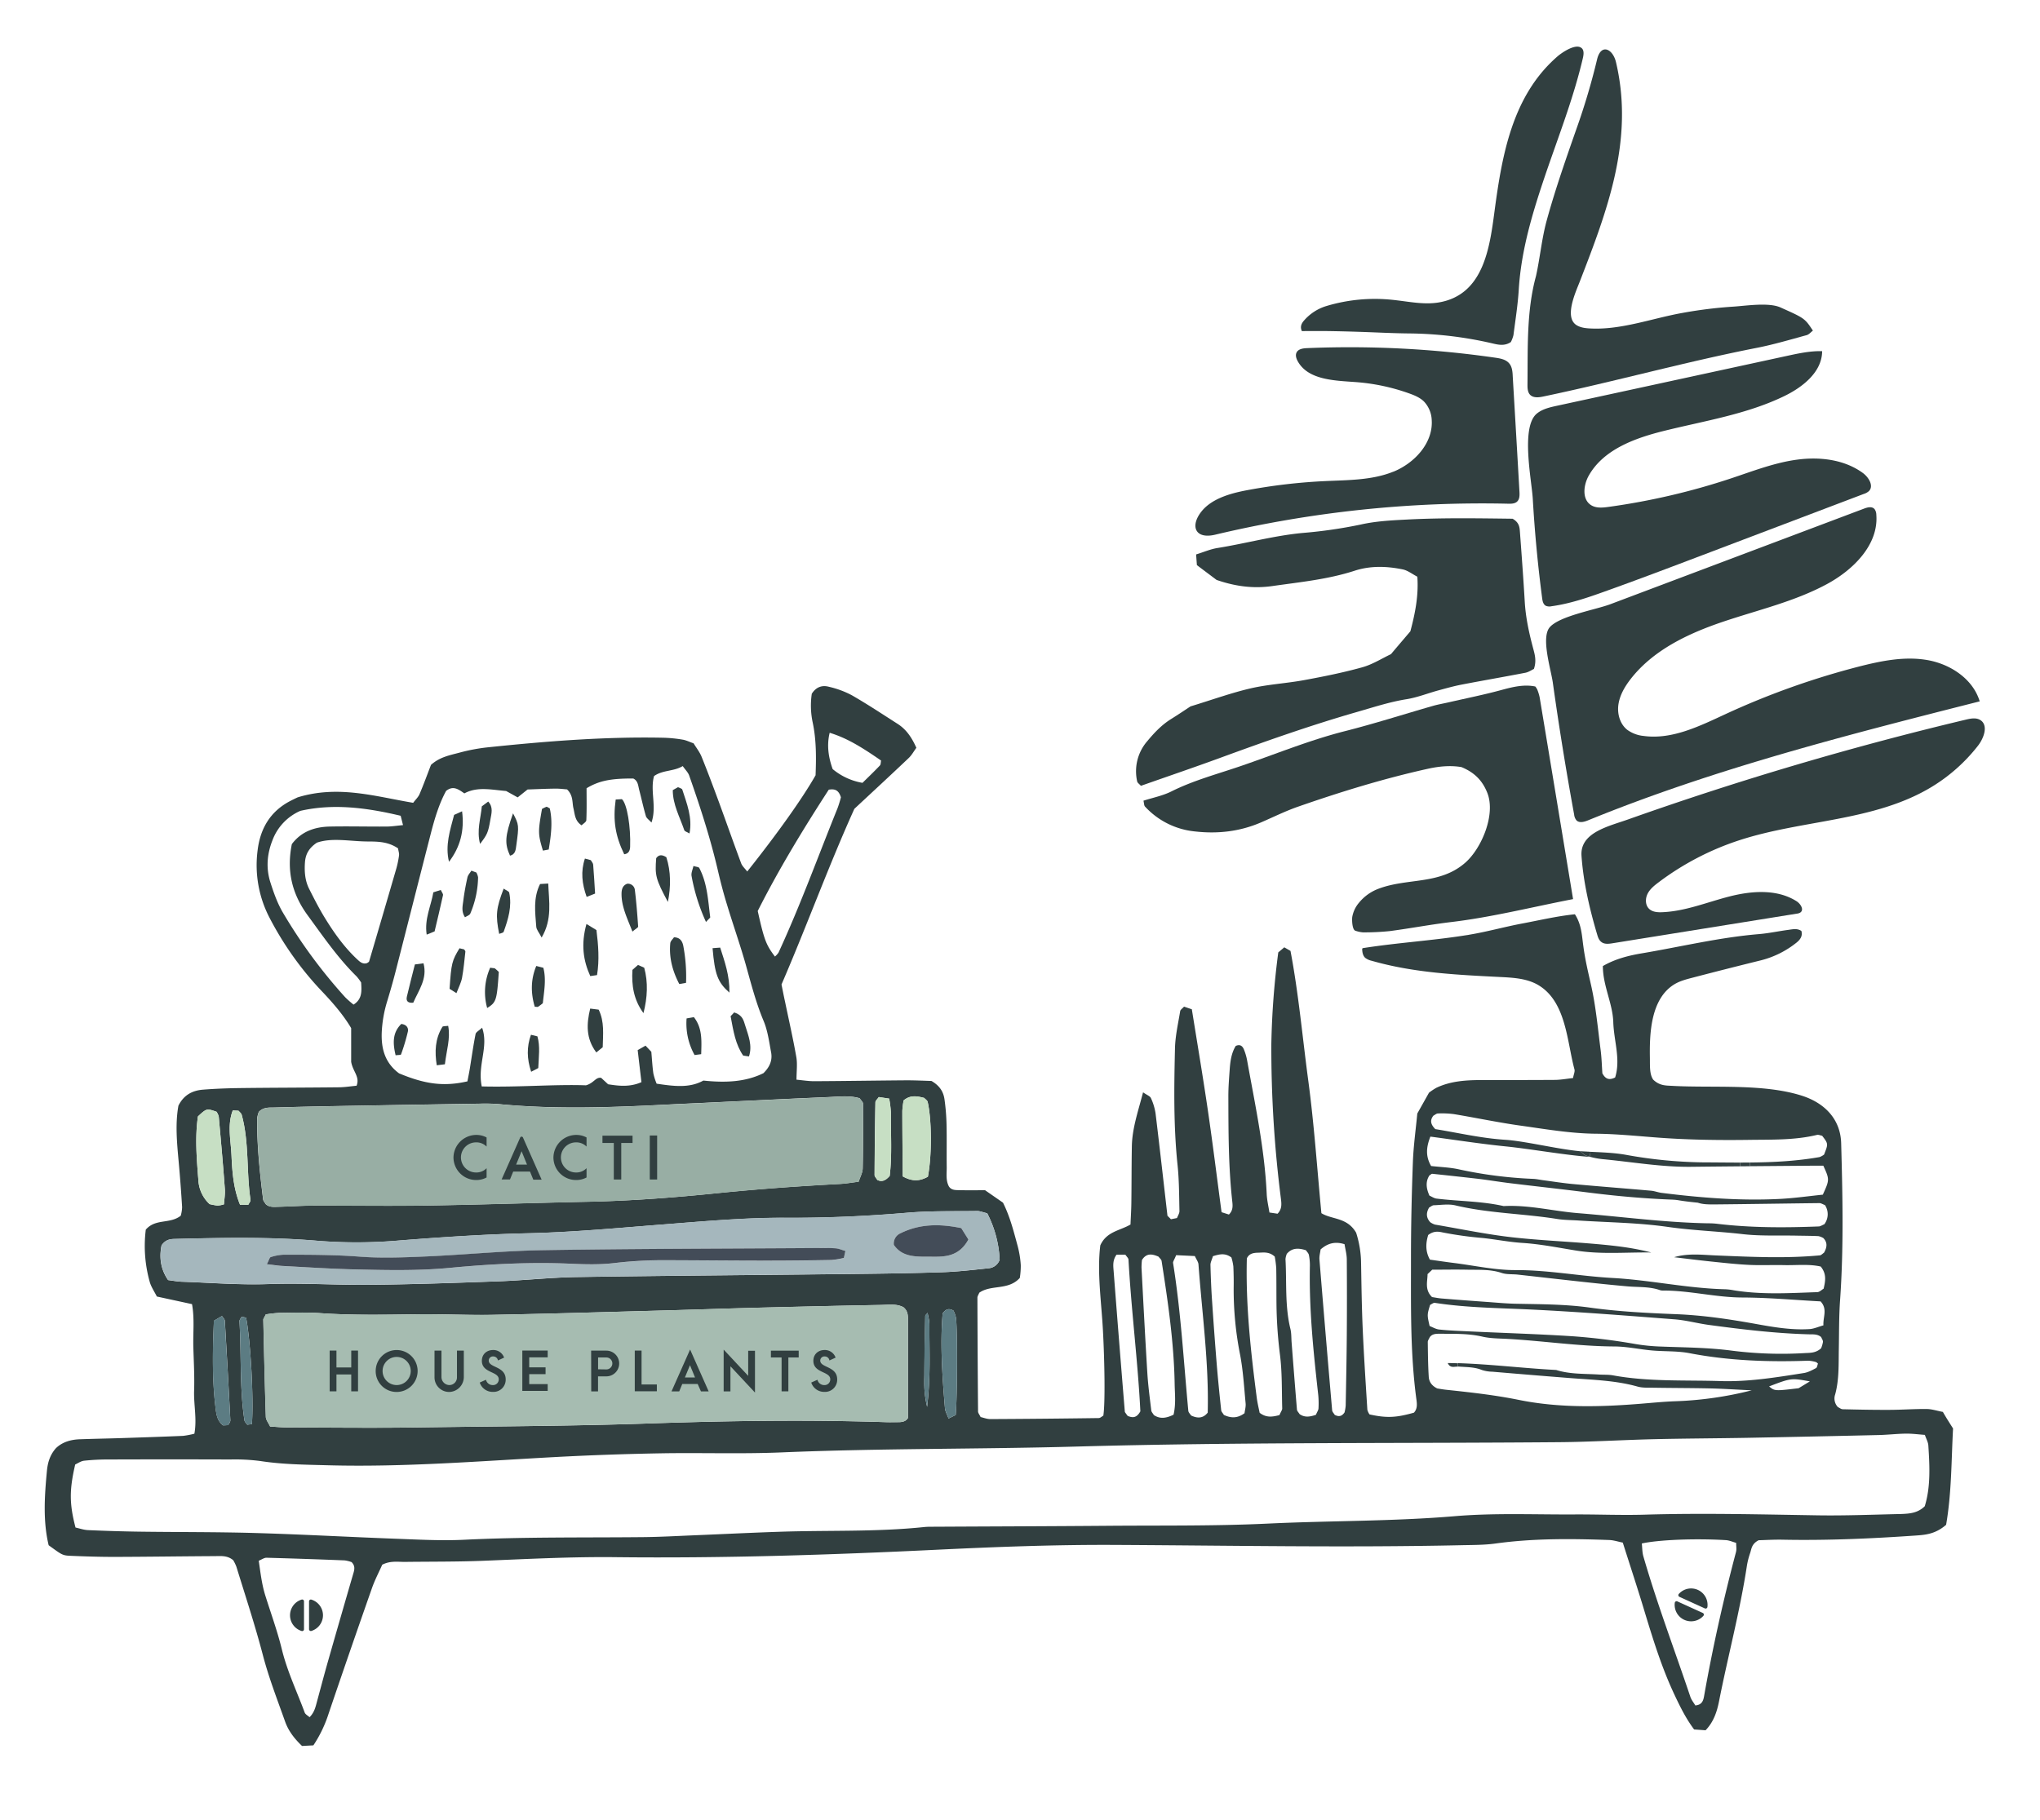 <svg id="Layer_1" data-name="Layer 1" xmlns="http://www.w3.org/2000/svg" viewBox="0 0 1174.34 1047.94"><defs><style>.cls-1{fill:#313f40;}.cls-2{fill:#a5b7bd;}.cls-3{fill:#434c58;}.cls-4{fill:#5c7c83;}.cls-5{fill:#c7dfc4;}.cls-6{fill:#a6bcb1;}.cls-7{fill:#98aea4;}</style></defs><path class="cls-1" d="M1140.85,415.27c3.51,3.32,1,10-2.19,14.1a98.67,98.67,0,0,1-27.3,24.11c-32.85,19.59-73.75,18.48-110.11,30.35a159.09,159.09,0,0,0-46.53,24.27c-2.47,1.86-5,3.9-6.33,6.67s-1.31,6.5,1,8.61c1.93,1.79,4.82,2,7.45,1.88,13.28-.51,25.85-5.77,38.72-9.06s27.43-4.37,38.66,2.75c2.25,1.44,4.38,4.77,2.27,6.41a4.45,4.45,0,0,1-2.12.73L928.23,543.15c-2.07.33-4.36.62-6.11-.54s-2.27-3.05-2.81-4.89c-4.29-14.51-7.87-29.88-8.91-45-.91-13.39,15.69-16.93,26.75-20.86a1893.58,1893.58,0,0,1,194.59-57.5c2.76-.66,5.87-1.25,8.26.27A5.19,5.19,0,0,1,1140.85,415.27Z"/><path class="cls-1" d="M1109.63,380.1c13.23,2.34,26.13,10.89,30,23.75-76.21,19.34-152.7,38.78-225.48,68.52-2.18.89-5,1.68-6.64,0a6.18,6.18,0,0,1-1.34-3.31q-6.93-37.84-12.28-76c-1.11-7.84-7-26.15-1.67-32,5.9-6.51,26.51-10,34.9-13.19l145.92-55c1.9-.72,4.26-1.36,5.78,0a2.91,2.91,0,0,1,.3.31,5.74,5.74,0,0,1,1,3.26c1.34,17.24-13.22,31.66-28.42,39.88-18.66,10.09-39.63,14.87-59.73,21.65s-40.28,16.29-53.29,33.05c-3.32,4.28-6.17,9.12-7,14.47s.77,11.3,5,14.7a19.1,19.1,0,0,0,9.52,3.58c16.43,2.24,32.3-5.74,47.36-12.69a451.27,451.27,0,0,1,76.29-27.2C1082.86,380.55,1096.42,377.76,1109.63,380.1Z"/><path class="cls-1" d="M1124.29,822.54c-1,18.46-.81,37.13-4,55.46-6.15,5.35-11.85,5.79-17.59,6.19-25.41,1.76-50.84,2.89-76.33,2.39-5.14-.11-10.28.22-14,.31-4.1,2.12-4.08,5-4.88,7.35a43.71,43.71,0,0,0-1.9,7.53c-4,26.21-10.88,51.82-16,77.79-1.2,6.1-3.15,12-7.77,16.76l-6.59-.48c-4.8-6.39-8.19-13.35-11.48-20.36-7.07-15.08-12-30.93-16.83-46.84-4-13.41-8.42-26.72-12.75-40.39-2.84-.56-5.29-1.4-7.78-1.49-21.82-.78-43.63-1-65.36,2-6.66.93-13.48.84-20.22,1-66.54,1.44-133.06.14-199.59-.18-33.76-.16-67.56,1.13-101.29,2.75-61.79,3-123.58,5-185.44,4.31-25.49-.3-50.92,1.07-76.37,2.08-15,.59-30.13.45-45.19.64-4.13,0-8.33-.72-12.89,1.62-1.87,4.23-4.31,8.84-6,13.72q-12.65,36-24.9,72.11A73.24,73.24,0,0,1,180.4,1005l-6.53.35c-4.38-4.19-7.83-8.62-9.77-14.11-4.51-12.71-9.4-25.26-12.82-38.39-4.45-17-10-33.81-15.19-50.69a23.58,23.58,0,0,0-1.83-3.76c-3.42-2.89-7.19-2.38-10.76-2.36-19.23.1-38.46.39-57.69.44-8.31,0-16.63-.26-24.94-.61-5-.22-5-.41-12.86-6.1-3.33-13.87-2.38-28.32-1-42.79.45-4.78,1.72-9.18,5.19-13.1,3.73-3.59,8.67-5,14-5.14,7.8-.28,15.59-.41,23.38-.66,12-.39,23.89-.78,35.83-1.29a46.85,46.85,0,0,0,6.49-1.25c1.56-8.45-.43-16.64-.16-24.79.28-8.3-.2-16.62-.44-24.94s.75-16.52-.76-24.87l-20.25-4.39c-1.51-3-3.34-5.63-4.12-8.5a76.39,76.39,0,0,1-2.25-30c5.62-6.54,13.83-3.1,20.11-8a19.53,19.53,0,0,0,.8-5c-.54-8.81-1.2-17.62-2-26.41-1-10.87-2-21.72-.11-32,3.14-6.27,8.18-8.73,14.16-9.2,7.25-.57,14.53-.83,21.8-.92,18.71-.23,37.42-.23,56.14-.44,3.57,0,7.13-.6,10.44-.9,2.06-5.19-2.19-8.17-3.11-13.8V592c-4.48-7.59-10.59-14.63-17-21.37a185.21,185.21,0,0,1-29.76-41.73,65.49,65.49,0,0,1-7.1-39.22c1.52-12.67,7.36-22.58,19-28.57,1.84-.94,3.72-1.83,4.12-2,23.42-7.15,44.68-.49,66.44,3.16,1.41-1.9,3-3.33,3.71-5.11,2.42-5.72,4.55-11.56,6.54-16.73,5-4.52,10.79-5.54,16.24-7a104.42,104.42,0,0,1,16.83-3.15c33.61-3.49,67.27-6.21,101.11-5.47A77.36,77.36,0,0,1,393,425.9c2,.33,3.9,1.29,6.28,2.13,1.49,2.46,3.46,4.93,4.6,7.73,3.5,8.65,6.76,17.41,10,26.17,4.29,11.7,8.4,23.46,12.76,35.13.64,1.72,2.24,3.09,3.51,4.76,17.42-21.89,31.93-42.32,39.34-55.41.37-9.93.5-20.27-1.69-30.55a46.68,46.68,0,0,1-.49-16.39c2.66-4.19,6.26-5,9.91-4a53.59,53.59,0,0,1,13.08,4.83c9,5.16,17.66,10.91,26.4,16.5,5,3.19,8.16,7.84,10.81,13.79-1.42,1.93-2.63,4.21-4.41,5.9-10.17,9.66-20.48,19.18-31.28,29.25-14.92,33-27.47,67.68-41.94,101.14.74,3.69,1.33,6.72,2,9.75,2.21,10.67,4.65,21.3,6.52,32,.71,4,.11,8.22.11,13.07,3.4.3,6.92.9,10.43.87,17.67-.09,35.35-.38,53-.51,5.16,0,10.33.26,14.27.37,5.15,3,7,6.68,7.54,10.91a123.48,123.48,0,0,1,1.13,14c.19,8.32,0,16.63.11,24.95,0,3.58-.56,7.26,1.14,10.66,1.21,2.18,3.38,2.31,5.4,2.35,5.18.13,10.38.05,15.54.05l10.31,7.16c4.12,8.22,6.22,16.81,8.53,25.29a57.13,57.13,0,0,1,1.71,10.73,44.72,44.72,0,0,1-.56,7.31c-6.6,7.34-16.51,3.7-23.33,8.53-.37,1-1.07,1.93-1.07,2.89q.09,32.73.36,65.46c0,.92.82,1.84,1.49,3.24,1.67.37,3.66,1.18,5.65,1.17q31.15-.15,62.33-.59c.89,0,1.77-.91,2.65-1.39,1.11-6.9.78-30.64-.24-49.39-.91-16.55-3.41-33.07-1.5-48.67,3.6-8,11.25-8.4,17.38-12,.16-4.15.44-8.22.49-12.31.14-10.91.09-21.83.29-32.73.2-10.48,3.65-20.2,6.45-31.07,2.33,1.62,4,2.18,4.51,3.27a33,33,0,0,1,2.68,8.81c2.38,19.58,4.57,39.19,6.86,59,.69.67,1.41,1.39,2,2l3.48-.7c.47-1.26,1.45-2.68,1.42-4.08-.21-8.83-.17-17.71-1.1-26.48-2.33-22.3-2-44.65-1.48-67,.16-7.21,1.82-14.39,3-21.56.12-.83,1.25-1.51,2.22-2.6l4.49,1.52c3.09,19.34,6.37,38.72,9.22,58.17s5.27,39,7.89,58.67l4.23,1.35c2.38-2.3,2.23-4.89,1.94-7.49-2.25-20.18-2.2-40.45-2.26-60.72,0-5.19.43-10.38.79-15.56.33-4.67,1-9.28,3.44-13.29,2.6-1.22,4,.12,4.8,2.18a31.94,31.94,0,0,1,1.75,6c4.6,25.56,10.1,51,11.3,77.06.16,3.53,1,7,1.57,10.65,2,.29,3.45.51,4.66.7,2.79-2.83,2.26-6,1.89-9.08a685.85,685.85,0,0,1-5.46-88.55,463.66,463.66,0,0,1,4-52.85l3.46-2.92,3.57,2.06c4.64,24.37,6.88,49.69,10.25,74.81s5.07,50.52,7.54,76.22c6.07,3.76,14.82,2.28,20,11.25a59.42,59.42,0,0,1,2.85,17.86c.22,12.48.38,24.95.93,37.42.68,15.56,1.71,31.11,2.68,46.67a8.27,8.27,0,0,0,1.25,2.67c9.77,2.14,15.16,1.93,25.55-1,2-2.12,1.81-4.79,1.48-7.3-3.73-27.39-3.13-55-3.17-82.48,0-18.19.42-36.39,1.1-54.56.35-9.33,1.66-18.61,2.54-27.92,2.35-4.17,4.62-8.22,6.74-12a36.43,36.43,0,0,1,4.24-2.82c8.2-3.89,17-4.42,25.87-4.45,14,0,28.07,0,42.1-.09,3.55,0,7.09-.68,10.69-1.06.37-2.09,1.18-3.72.83-5-4.3-15.88-4.71-38.59-20.43-48.3-6.47-4-14.44-4.49-22-4.87-25.13-1.26-50-2.39-74.34-9.37a9.5,9.5,0,0,1-3.58-1.6c-1.4-1.16-1.81-3.24-1.84-5a.73.73,0,0,1,.17-.56.79.79,0,0,1,.37-.14c19.58-3.08,39.41-4.26,59-7.36.69-.11,1.41-.17,2.08-.34,10.23-1.69,20.25-4.52,30.44-6.44s20.14-4.28,30.38-5.33c3.88,5.94,4,12.35,4.87,18.39,1,7.74,2.83,15.23,4.53,22.82,2.71,12.12,3.82,24.61,5.42,37,.6,4.62.7,9.31,1,13.39,1.76,3.23,3.83,4.13,7.34,2.38,3.29-10.42-.73-21.12-1.06-31.82-.34-10.88-6-20.95-6-32.34,7.07-4.1,14.64-6,22.2-7.29,22.49-3.78,44.73-9.19,67.54-11.1,5.69-.47,11.3-1.69,17-2.45,2.53-.34,5.15-1,7.53.62.84,2.94-.68,5-2.73,6.67a53.82,53.82,0,0,1-20.75,10.3q-19.72,4.86-39.38,10c-3.53.92-7.12,1.86-10.25,3.76-13.6,8.3-14.33,28.22-14.09,42.23.08,4.61-.3,9.35,1.87,12.62,3.69,3.62,7.43,3.42,11,3.62,23.31,1.31,52.13-1.44,74.44,5.61,13.22,4.17,22.41,13.49,22.8,27.43.83,30.13,1.5,60.26-.63,90.38-.66,9.32-.55,18.7-.72,28-.17,8.82.25,17.67-2.13,26.34a7.13,7.13,0,0,0,1.59,7.2c.94.44,1.85,1.23,2.78,1.25,8.82.21,17.64.4,26.47.36,7.26,0,14.53-.56,21.79-.49,3,0,6.06,1.05,9.4,1.67C1120.23,816.16,1122.16,819.18,1124.29,822.54ZM1108,867.31c3.45-11.2,2.83-23.12,2.06-35-.12-1.9-1.2-3.75-2-6.08-3.94-.29-7.5-.78-11-.72-5.19.07-10.37.69-15.56.81q-37.4.87-74.81,1.58c-18.19.34-36.38.38-54.56.81s-36.34,1.57-54.5,1.72c-92.49.77-185-.07-277.47,2.51-56.61,1.58-113.26,1-169.87,3.36-23.36,1-46.77.13-70.15.55q-29.6.52-59.19,2.07c-44.1,2.35-88.14,6-132.36,4.8-13-.36-26-.44-38.86-2.46a113.34,113.34,0,0,0-17.1-.87q-35.09-.12-70.16,0a130.54,130.54,0,0,0-14,.7c-1.91.21-3.7,1.52-5.18,2.18-3.41,14.72-3.37,22.63.18,36.3,2.19.47,4.64,1.37,7.13,1.49,9.86.43,19.73.75,29.6.89,22.34.31,44.7.14,67,.79,27,.78,54,2.3,81,3.3,13,.48,26,1.2,39,.57,34.28-1.68,68.58-1.17,102.87-1.51,9.87-.09,19.73-.66,29.59-1.06,16.09-.66,32.18-1.46,48.26-2,28-1,56.13.18,84.1-2.75,2.06-.22,4.15-.16,6.23-.18,33.26-.18,66.52-.27,99.77-.54,30.66-.25,61.36.19,92-1.27,35.8-1.71,71.66-1.24,107.44-4.26,22.72-1.92,45.7-.89,68.56-1,13.51-.09,27,.52,40.53.13,33.26-1,66.51-.15,99.76.38,16.1.25,32.2-.42,48.31-.77C1099.21,871.57,1103.92,871.31,1108,867.31Zm-57.79-162.39a9.62,9.62,0,0,0,.36-11c-1.3-.49-2.25-1.15-3.19-1.15-20.25.23-40.51.57-60.76.76-3.09,0-6.39,0-9.23-1-12.51-1.25-10.22-1.59-15.39-1.79-16.1-.63-32.13-2.08-48.11-4.12-14.91-1.9-29.86-3.52-44.77-5.34-6.17-.76-12.3-1.79-18.47-2.53-8.72-1-17.45-1.95-26.18-2.87-.39,0-.83.47-1.59.92-2.36,3.59-1.9,7.49,0,11.66,1.29.56,2.65,1.54,4.1,1.71,12.86,1.57,25.91,1.44,38.62,4.31,14.63-.8,28.85,3,43.31,4.11,24.81,2,49.5,5.37,74.44,5.81a42.52,42.52,0,0,1,4.66.22c19.67,2.4,39.4,2.35,59.14,1.57C1048.12,706.08,1049,705.41,1050.24,704.92Zm-.21,16.4c1.63-2.87,2.25-5.72-.37-8.42a9.43,9.43,0,0,0-2.84-1.12c-4.14-.2-8.3-.2-12.44-.28-10.37-.22-20.83.32-31.1-.86-14.42-1.66-28.91-2.12-43.34-4.19-16.88-2.42-34.1-2.55-51.18-3.66-4.14-.28-8.33-.24-12.42-.9-19.42-3.11-39.23-3.22-58.49-7.81-3.92-.93-8.26-.22-12.39-.08-.93,0-1.82.85-2.74,1.31-1.76,3-1.79,5.78.62,8.44a9.9,9.9,0,0,0,2.75,1.39c15.31,2.61,30.57,5.83,46,7.48,14.38,1.54,28.87,2.21,43.31,3.41,11.84,1,23.58,2.12,35.19,5.17-14.48-.21-29,1.21-43.39-1.13-10.23-1.66-20.45-3.72-30.75-4.38-7.8-.49-15.36-2.05-23-2.84a210.34,210.34,0,0,1-23.06-3.22c-2.41-.53-5.1-.89-8.21,1.5-1.31,4.3-1.84,9.15,1,14.19,4.74.67,9.32,1.36,13.91,1.93,11.82,1.49,23.65,4.14,35.47,4.09,18.78-.06,37.15,3.52,55.79,4.54,21.72,1.19,43.13,6,65,6.5a33.08,33.08,0,0,1,4.63.57c16,2.65,32.07,1.64,48.13,1.08,1.33,0,2.6-1.35,3.71-2,1-4.4,1.82-8.43-1.68-12.74-6.66-1.54-13.93-.66-21.1-.82-6.74-.15-13.51.19-20.24-.14-7.24-.35-14.47-1.17-21.69-1.92s-14.25-1.65-21.37-2.49c8.27-2.47,16.51-1.3,24.69-1,19.71.81,39.4,1.78,59.09-.06C1048.34,722.85,1049.16,721.89,1050,721.32Zm.06-56.55c2.37-6.1,2.48-6.12-1.13-10.78-1-.18-2.1-.72-3-.49-12.75,3.07-25.81,2.67-38.73,2.85-18.14.25-36.35,0-54.43-1.43-11.38-.88-22.72-2-34.14-2.11-14.57-.14-28.89-2.64-43.25-4.65-12.83-1.79-25.54-4.49-38.33-6.62a53,53,0,0,0-9.27-.39c-.9,0-1.78.84-2.67,1.29-1.78,2.37-1.91,4.67,1.14,7.72,12.76,2.05,26.4,5.27,40.2,6.14,11.38.73,30,5.38,43.14,6.59,1.22.9,2.3,2.2,3.66,2.62.78.23,1.58.47,2.38.68-14.5-1-34.53-4.63-49-6.09s-28.6-3.69-43.22-5.62c-2.33,5.91-2.92,11.18.42,16.93,5.32.6,10.51.77,15.51,1.81a246.9,246.9,0,0,0,43.07,5.58c2.06.07,4.1.55,6.16.82,5.64.74,11.27,1.65,16.94,2.17,15,1.37,30,2.52,45,3.84,2.06.19,4,1,6.09,1.25,22.71,2.84,45.48,4.66,68.38,3.45,8.24-.44,16.45-1.62,24.34-2.43,3.91-8.56,3.91-8.74.29-16.68-1.81,0-3.84,0-5.88,0l-36.3.3,0-2.13c13.4-.13,26.75-.79,40-3.13A9.3,9.3,0,0,0,1050.09,664.77Zm-.39,98.37c-.31-4.83,2.52-9.34-1.65-13.78-14.83-.8-29.78-2.17-44.72-2.24-15.59,0-30.76-4.11-46.31-4a4.92,4.92,0,0,1-1.52-.28c-6-2.07-12.29-1.59-18.48-2.13-8.76-.76-17.51-1.69-26.26-2.64-12.35-1.34-24.7-2.77-37-4.13-3.09-.34-6.38,0-9.25-.95-6.59-2.22-13.31-1.74-20-1.88s-13.44,0-20,0l-2.7,2.54c0,4.23-1.78,9,2.59,13.23,1.63.24,3.63.66,5.66.82q13.14,1.07,26.32,2c5.16.38,10.34.86,15.51,1,14.49.32,28.9.22,43.38,2.24,16.39,2.29,33,3.13,49.58,3.78,15.61.62,30.92,2.91,46.24,5.68,10.17,1.84,20.44,3.59,30.86,2.89C1044.32,765.07,1046.69,764,1049.7,763.14Zm-.29,9.49c.08-.86-.66-1.79-1-2.71-2.15-1.88-4.84-1.54-7.37-1.61-19.19-.55-38.21-2.83-57.2-5.39-6.67-.9-13.25-2.73-19.93-3.24-27.38-2.11-54.76-4.28-82.19-5.62-18.61-.92-37.25-1-55.72-3.86-.82-.12-1.8.74-2.71,1.15-1.76,5.76-1.76,5.76-.29,12.19,1.64.62,3.48,1.76,5.42,2,5.16.55,10.35.78,15.53,1,20.69,1,41.41,1.58,62.08,2.94a355.27,355.27,0,0,1,35.43,4.43,107.35,107.35,0,0,0,13.82,1.42c14,.56,28,.56,41.9,2.42a226.5,226.5,0,0,0,41.91,1.37c3.06-.16,6.28,0,9.28-2.78A17.7,17.7,0,0,0,1049.41,772.63Zm-4,15.16c.66-.35.78-1.71,1.15-2.61-.41-.31-.79-.8-1.25-.91a17.65,17.65,0,0,0-4.5-.75c-22.87.81-45.59,0-68.17-4.33-7.07-1.36-14.47-.93-21.69-1.58s-14.4-2.27-21.61-2.3c-20.79-.09-41.34-3.28-62-4.38-4.65-.24-9.42-.23-13.93-1.27-8.22-1.9-16.49-1.59-24.77-1.67-2,0-4.19.07-5.57,2-.4.95-1.14,1.87-1.13,2.78.08,6.69.15,13.39.56,20,.16,2.59,1.43,5,4.89,6.72,1.08.16,3.11.54,5.15.76,13.93,1.48,27.83,3,41.6,5.79,23.6,4.81,47.44,4.15,71.29,2.18,6.2-.51,12.4-1.11,18.61-1.35a206.85,206.85,0,0,0,44.36-6.3c-9.3-.44-16.52-.93-23.75-1.1-10.9-.24-21.8-.22-32.7-.4-3.11-.05-6.35.16-9.28-.67-12.61-3.54-25.58-3.85-38.49-4.86q-22.49-1.77-45-3.69a21,21,0,0,1-6.12-1c-4.47-1.83-9.14-1.58-13.77-2l.06-1.93c19.06.61,37.74,2.95,56.5,3.93,8.05,2.54,16.42,2.1,24.68,2.63,2.59.17,5.24,0,7.77.42,20.55,3.81,41.38,2.69,62.09,3.34,16.08.52,32-2.11,47.91-4.61C1040.71,790.28,1043.09,789,1045.37,787.79Zm-10,11.57,6.48-3.94c-10.78-1.95-10.78-1.95-23.47,2.89C1021.64,801,1021.64,801,1035.4,799.36Zm-36,94.09c.38-1.44.05-3.05.05-5.05-2.06-.57-4-1.46-5.91-1.57-17.79-1.06-38.5-.22-48.39,1.92.27,2.41.2,5,.87,7.35,7.89,27.34,18,53.95,27.05,80.9.63,1.87,2,3.5,2.86,5,3.86-.28,4.61-2.8,5.05-5.3C985.9,948.7,992.1,921,999.4,893.45ZM775.29,768.87q.16-21.79,0-43.59c0-3-.86-6-1.29-8.85-5.45-1.71-9.68-.58-13.78,3-.22,1.77-.83,3.83-.67,5.83q3.54,43.41,7.31,86.82c.07.91,1,1.76,1.49,2.63,2,1,3.85,1.18,5.63-1.39a23.07,23.07,0,0,0,.68-4C774.91,795.84,775.19,782.36,775.29,768.87ZM759,810.93a50,50,0,0,0-.15-7.74c-2.76-24.73-5.34-49.47-4.8-74.42a29.73,29.73,0,0,0-.59-6.17c-.18-.91-1-1.69-1.7-2.7-4-1.24-7.87-1.61-11,2.08a10.84,10.84,0,0,0-.76,3c.75,13.43-.41,27,2.84,40.24.61,2.48.48,5.15.68,7.73,1,12.91,2,25.81,3.08,38.71.08.9,1,1.72,1.51,2.59,2.81,2,5.78,1.68,9.41.41C758.31,812.79,759,811.87,759,810.93Zm-22.48,3.89c.86-2,1.63-2.93,1.6-3.85-.3-10.34,0-20.76-1.31-31a252.23,252.23,0,0,1-2-29.42c-.06-6.73,0-13.47-.13-20.2a57.28,57.28,0,0,0-.87-6.79c-3.33-3-6.52-2.3-9.54-2.24-2.62.06-5.19.4-6.51,3.28-.72,26.92,2.25,53.67,5.72,80.38.39,3,1.14,6,1.64,8.52C728.93,816.44,732.45,815.9,736.55,814.82Zm-20.1-1.1c.2-1.67.82-3.7.63-5.64-.88-9.28-1.42-18.64-3.13-27.77a192.74,192.74,0,0,1-3.75-38.61c.07-4.15,0-8.3-.18-12.45a28.31,28.31,0,0,0-1.13-5.19c-3.54-2.6-6.53-2-10.63-.73-.64,2.18-1.46,3.62-1.42,5.06.18,7.25.48,14.5,1,21.74Q699,768,700.44,785.78c.72,8.76,1.62,17.51,2.55,26.26.1.9,1,1.71,1.54,2.69C708.39,816.54,712.22,816.88,716.45,813.72Zm-21.19-.35c.73-28.58-3.24-56.89-5.32-85.32-.11-1.44-1.19-2.8-2.09-4.8l-10.76-.51c-1.07,2.67-1.9,3.68-1.77,4.54,4.51,28.2,6.1,56.71,8.77,85.1.09.91,1,1.74,1.57,2.66C689.21,816.75,692.51,816.88,695.26,813.37Zm-19.66,1.21c1.42-6.17.73-11.84.63-17.49-.39-23.89-3.84-47.46-7.52-71-.14-.89-1.15-1.65-1.78-2.5-3.52-1.53-6.9-2.26-9.52,1.93a37.34,37.34,0,0,0-.26,4.47c1.07,20.19,2.11,40.38,3.35,60.56.45,7.23,1.42,14.43,2.27,21.63.11.91,1,1.72,1.47,2.62C667.52,817,670.91,816.89,675.6,814.58Zm-19.12-2c-1.42-28.39-5.18-57.73-6.83-87.21,0-.89-1-1.73-1.81-2.92h-5.06c-2.4,3.33-1.9,6.54-1.67,9.58q3.1,40.36,6.42,80.71c0,.46.46.9.74,1.32s.61.83.93,1.25C651.79,816.38,654.21,816.75,656.48,812.63Zm-81-87.24a64.64,64.64,0,0,0-7.15-26.72c-2.67-.63-4.17-1.3-5.66-1.28-13.51.19-27.07-.18-40.51,1-23.33,2-46.72,3-70.05,2.89s-46.71,2-70,3.82c-25.9,2-51.73,4.48-77.74,5.09-24.92.58-49.85,2.23-74.71,4.19a284.48,284.48,0,0,1-46.7.17c-27.5-2.36-55-1.76-82.58-1.08-2.62.06-5.17.51-7.36,3.68-1.32,6.52-.78,13.41,3.78,20,2.83.36,5.36.87,7.92.95,16.61.57,33.27,1.92,49.85,1.34,19.25-.69,38.43.58,57.63.42,24.93-.22,49.87-1.11,74.8-2,15-.54,30.07-2.24,45.11-2.46,53-.81,106-1.17,159.05-1.78,17.15-.19,34.31-.44,51.45-1,8.81-.31,17.61-1.34,26.39-2.27A7.39,7.39,0,0,0,575.46,725.39Zm-25.29,89.43c.89-10.14,1.06-48.18.16-56a18.38,18.38,0,0,0-1.45-4.1c-2.2-1.17-4-1.43-6.22,1.59-1.51,17.57-.23,36.06,1.31,54.53.16,1.93,1.27,3.77,2.07,6Zm-16.46-4.71c2.14-17.86,1.24-32.88,1.3-47.85,0-1.94-.63-3.88-1-6.29-.78,1-1.36,1.38-1.37,1.8-.23,11.37-.47,22.74-.52,34.1C532,797,531.82,802.17,533.71,810.11Zm.46-132.55c2.3-11.9,2.29-32.45-.13-43-.2-.87-1.29-1.52-2-2.31-4-1-7.93-1.87-11.84,1.44a47.58,47.58,0,0,0-.75,6c0,12.39.14,24.77.24,37.73C525.63,680.69,529.94,679.9,534.17,677.56Zm-11.51,139c0-18.94,0-37.63,0-56.33,0-2.52.13-5.21-2.55-7.43-3.94-2.17-8.71-1.4-13.3-1.32-23.39.41-46.76,1-70.14,1.56-18.18.47-36.36,1.11-54.54,1.61-32.72.89-65.45,1.88-98.17,2.5-14.55.28-29.11-.49-43.65-.3-18.72.24-37.41.65-56.11-.67-7.76-.55-15.58-.23-23.39-.15a73.46,73.46,0,0,0-7.79.88c-1,2.09-1.45,2.54-1.43,3,.43,18.67.84,37.35,1.46,56,.07,1.81,1.56,3.57,2.46,5.54,3.61.21,6.69.54,9.77.54,24.95.07,49.9.38,74.85,0,44.68-.66,89.36-.78,134.06-2.31,45.17-1.54,90.42-2.2,135.64-.74,2.59.08,5.19,0,7.79,0C519.74,818.84,521.64,818.27,522.66,816.51ZM512.15,677.12c1.45-11.75.59-24.16.7-36.52a64.12,64.12,0,0,0-1-8l-6-.9c-.86,1.27-1.91,2.11-1.93,3q-.39,21-.48,41.91c0,.87.95,1.74,1.57,2.81C507.63,680.72,509.78,679.83,512.15,677.12Zm-5.67-236.3c.6-.62.5-1.9.72-2.88-12.94-9-20.72-13.26-29.59-16-1.78,7.31-.68,14.19,1.72,20.91a36.32,36.32,0,0,0,17.17,7.92C500,447.33,503.31,444.16,506.48,440.82Zm-9.86,231.91c.27-12.42.23-24.86.17-37.29,0-.84-1-1.68-1.94-3.06-5.63-1.7-11.85-.94-18-.67-24.87,1.06-49.74,2.29-74.61,3.46-5.18.24-10.36.46-15.54.72-33.16,1.71-66.32,3.07-99.48-.13a98.63,98.63,0,0,0-10.88-.26q-41.22.64-82.44,1.38-17.89.32-35.78.84c-3,.1-6.3-.41-9.12,2.49a15.68,15.68,0,0,0-1,3.94c-.09,15.59,1.53,31.06,3.46,46.51.11.91.95,1.73,1.5,2.67,2.06,1.94,4.74,1.61,7.27,1.54,6.74-.17,13.48-.65,20.21-.67,21.79-.08,43.59.29,65.36-.06,31.13-.49,62.24-1.55,93.35-2.19,24.92-.52,49.74-2.45,74.51-5,23.22-2.34,46.48-4,69.79-5.23,3.54-.18,7.07-.83,10.81-1.28C495.22,677.61,496.58,675.19,496.62,672.73ZM482.14,465.37a64.35,64.35,0,0,0,1.94-6.27c-1.3-4.17-3.48-5-7-4.39-14.62,22.57-28.82,45.88-40.89,69.86,3.73,16.67,4.81,19.51,9.91,26.22a11.08,11.08,0,0,0,2.05-2.26C460.72,521.33,470.91,493.13,482.14,465.37ZM439.49,617.94c3.85-3.78,5.21-7.67,4.4-12-1.15-6.11-1.95-12.46-4.33-18.11-4.44-10.6-7.24-21.61-10.32-32.6C426,543.77,422,532.5,418.56,521.09c-2-6.45-3.71-13-5.23-19.54-4.33-18.71-10.25-36.94-16.6-55-.63-1.8-2.19-3.26-3.71-5.43-5.32,3.19-11.48,2.16-16.52,5.76-2.37,8.6,1.7,17.53-1.48,26.76-1.44-1.6-2.86-2.51-3.21-3.73-1.46-5-2.54-10.06-3.85-15.08-.63-2.42-.65-5.22-3.41-6.55-13-.07-19.73,1.3-26.89,5.6,0,6,.14,12.17-.13,18.35,0,1.06-1.8,2.05-2.72,3-3.9-2.51-3.87-6.34-4.7-9.79s0-7.32-3.69-10.9c-1.69-.12-4.22-.47-6.73-.44-5.68.07-11.36.34-16,.5L298,459.15l-6.64-3.68c-8.39-.68-16.57-2.69-24.05,1.38-3.44-2.39-6.44-4.67-10.51-1.43-4.07,7.48-6.58,15.93-8.78,24.46-6.84,26.62-13.57,53.26-20.39,79.88-1.41,5.52-3,11-4.64,16.45a72.28,72.28,0,0,0-3.24,18.34c-.35,9.36,1.89,17.51,9.95,23.49,15.27,6.37,25.95,7.68,39.38,4.62.42-2.27.94-4.75,1.36-7.25,1.09-6.66,2-13.35,3.33-20,.22-1.12,1.94-1.94,3.76-3.64,3.92,11.17-2.79,21.18-.21,33.81,21.19.55,41.8-1.29,60-.64,4.73-1.37,5.51-4.83,8.74-4.3l4,3.7c5.76.88,12.3,1.82,19.19-1.22-.75-6.39-1.46-12.44-2.16-18.45l4.52-2.57c1.19,1.26,2.23,2.36,3.33,3.54.37,4.16.59,8.31,1.16,12.41A34.51,34.51,0,0,0,378,624c9.76,1.45,18.88,2.68,26.89-1.8C417.51,623.54,429.17,623.06,439.49,617.94ZM232,475.11c-.52-2.07-.86-3.45-1.35-5.38-19.36-4.61-38.68-7.18-57.77-2.82a29.86,29.86,0,0,0-16.06,17c-3.17,8.06-3.74,16.21-1.11,24.36,1.89,5.88,4,11.88,7.12,17.17a296.76,296.76,0,0,0,35.89,48.8,57,57,0,0,0,4.8,4.23c5.11-3.23,4.65-7.88,4.37-12.72a26.52,26.52,0,0,0-2.63-3.54c-10.78-10.61-19.25-23-28.15-35.16-9.24-12.59-12.16-26-9.11-41,5.59-7.43,13.35-9.93,21.93-10.11,10.89-.22,21.77.08,32.66,0C225.61,475.92,228.61,475.42,232,475.11Zm-2.29,17.27c.14-.95-.27-2-.58-3.89-5.68-3.85-11.5-3.92-17.13-3.95-10.27,0-20.67-2.4-29.58.68-4.93,3.33-6.55,7-6.87,11.35-.37,5.24,0,10.44,2.39,15.21,2.79,5.53,5.61,11.08,8.83,16.37,5.42,8.86,11.4,17.34,19.08,24.45,1.5,1.4,3.16,2.78,5.53,1.93.37-.32,1-.56,1.11-.94q7.91-26.8,15.7-53.61A56.17,56.17,0,0,0,229.73,492.38ZM203.55,905.49c.59-2.06.83-4-1.15-6a17.93,17.93,0,0,0-4.07-1q-22.46-.9-44.94-1.52c-1.33,0-2.7,1-4.44,1.73,1,6.81,1.73,13.45,3.74,19.89,3.23,10.36,7,20.6,9.56,31.12,3.09,12.66,8.68,24.31,13.16,36.41.41,1.08,1.85,1.78,2.8,2.66,2.7-2.67,3.39-5.71,4.19-8.7,2.17-8,4.27-16,6.54-23.94Q196.17,930.82,203.55,905.49ZM145,820c1.12-14.23-.71-47.83-3.34-61.27-.86-.19-1.71-.39-2.58-.57-.43.89-1.29,1.82-1.23,2.68,1.16,19,0,38.12,2.86,57,.14.91,1.07,1.69,1.63,2.53Zm-2.08-126.26c.49-1,1.4-2,1.28-2.85-2.45-16.24-.66-32.93-5.07-49-.24-.88-1.2-1.55-1.83-2.32l-3.31-.17c-3.25,8.4-1.11,17.15-.74,25.67.41,9.58,1.11,19.34,4.93,28.63ZM131.4,820.61c.42-.93,1.26-1.88,1.21-2.79q-1.47-28.65-3.17-57.3c-.06-.87-1-1.69-1.65-2.74l-4.64,2.73c-.72,16.71-1.12,33.71,1,50.67.44,3.48,1.06,7.22,4.3,9.58Zm-2.48-127.13c.19-2.82.74-5.85.52-8.8-1-13.94-2.27-27.86-3.52-41.78a9,9,0,0,0-1.29-2.74c-5.66-1.95-5.66-1.95-10.68,2.67-1.77,12-.71,24.37.25,36.71a20.19,20.19,0,0,0,6.45,13.8,38.65,38.65,0,0,0,4.55.85A16.86,16.86,0,0,0,128.92,693.48Z"/><path class="cls-1" d="M1072.38,272.36c3.38,2.48,6.43,7.5,3.45,10.45a8,8,0,0,1-2.92,1.6L980,319.67c-18.66,7.09-37.33,14.17-56.12,20.89-10,3.59-20.18,7.08-30.72,8.52a5.38,5.38,0,0,1-3.33-.27c-1.49-.83-1.88-2.76-2.09-4.45q-3.72-28.42-5.38-57.06c-.63-10.87-7.09-41.53,2.38-49.2,3.22-2.61,7.44-3.57,11.5-4.45l132.6-28.76c6.62-1.43,13.31-2.87,20.08-2.68a2.91,2.91,0,0,1,0,.3c-.22,11.81-11.25,20.49-21.93,25.64-21.51,10.39-45.49,14.13-68.67,19.86-16.9,4.16-35.09,10.65-43.69,25.77-3.13,5.51-4.06,13.72,1.28,17.09,2.93,1.85,6.68,1.49,10.12,1a393.79,393.79,0,0,0,70.66-16.48c12.49-4.16,24.89-9,37.93-10.73S1061.76,264.59,1072.38,272.36Z"/><path class="cls-1" d="M1043.62,190.38c-1.19.88-2.26,2.23-3.6,2.6-9.49,2.58-18.94,5.4-28.57,7.29-41.41,8.11-82.12,19.5-123.24,28.09-2.55.53-5.56.81-7.37-1-1.48-1.52-1.55-3.88-1.53-6,.23-20.65-.62-42.23,4.89-62.37,2.36-10.6,3.28-21.47,6.18-32.06,4.92-17.92,11.08-35.46,17.21-53a388.49,388.49,0,0,0,11.77-39.67c2.24-9.46,9.07-6.2,10.9,1.57,10.57,44.74-5.08,85.64-20.94,126.54-1.83,4.71-6.64,15.19-4.5,21.37a6.56,6.56,0,0,0,2.37,3.25c2.19,1.54,5,1.95,7.64,2.11,18.12,1.13,36.19-5.83,53.88-8.95a252.42,252.42,0,0,1,28.73-3.56c7.37-.45,20.67-2.63,27.53.45C1038.89,183.28,1038.89,183.28,1043.62,190.38Z"/><path class="cls-1" d="M1007.42,669.4l0,2.13-5.73.05,0-2.15C1003.6,669.43,1005.52,669.42,1007.42,669.4Z"/><path class="cls-1" d="M1001.69,669.43l0,2.15q-14.06.12-28.11.28c-17.21.2-34.14-2.82-51.19-4.42a43.45,43.45,0,0,1-6.76-1.25c-1.18-1.73.94-2.89-.75-3,7,.35,14.11.54,21,1.75a265,265,0,0,0,44.82,4.37C987.71,669.33,994.7,669.43,1001.69,669.43Z"/><path class="cls-1" d="M914.9,663.18c1.69.12-.43,1.28.75,3-.8-.21-1.6-.45-2.38-.68-1.36-.42-2.44-1.72-3.66-2.62,1.79.16,3.48.26,5,.28h.26Z"/><path class="cls-1" d="M910.93,28.18c1,1.42.66,3.59.24,5.38-5.33,22.78-13.92,44.67-21.47,66.8-7.31,21.6-14,43.34-15.41,66.35-.54,8.78-1.93,17.52-3.06,26.25a17.66,17.66,0,0,1-1.5,4c-3.67,2.46-7.32,1.54-10.79.73A219.76,219.76,0,0,0,811.21,192c-9.86-.09-19.71-.65-29.57-.95q-8.55-.28-17.11-.41c-5.1-.07-10.21,0-15.11,0-1.19-2.64-.08-4.54,1.23-6.05a27.57,27.57,0,0,1,12.88-8.37,96.89,96.89,0,0,1,38.56-3.52c8.77.92,17.63,2.92,26.32,1.42,25.54-4.42,29.12-31.27,31.91-52.38,4.34-32.69,10.29-66.76,36.31-89.31,2.42-2.1,10.15-7.4,13.57-4.94A2.88,2.88,0,0,1,910.93,28.18Z"/><path class="cls-1" d="M909.59,662.86c1.68.13,3.36.22,5,.31-1.55,0-3.24-.12-5-.28Z"/><path class="cls-1" d="M886.29,401.42c6.38,38.33,12.71,76.67,19.26,116.3-24.41,4.74-47,10.45-70.09,13.2-11.83,1.41-23.55,3.65-35.37,5.21a143.42,143.42,0,0,1-15.53.74,17.34,17.34,0,0,1-4.25-.92c-2-.47-2.08-6.48-1.88-7.89a17.17,17.17,0,0,1,3.87-8.24,26.4,26.4,0,0,1,11.07-8c16.77-6.45,35.45-2.14,50.18-15.12,9.33-8.22,17.59-27.66,12.62-40.19-2.85-7.2-7.53-11.77-14.82-14.79-6-1.06-12.62-.55-19.32.94-25.37,5.62-50.16,13.25-74.67,21.79C740,467,733,470.5,725.88,473.57c-12.23,5.27-25,6.69-38.14,5.17a45,45,0,0,1-28.6-14.3c-.6-.64-.53-1.91-.9-3.39,5.38-1.73,11.09-2.84,16.11-5.35,12.61-6.3,26.19-9.92,39.39-14.42,20.09-6.85,39.74-15,60.42-20.26,17.07-4.32,33.86-9.72,50.8-14.58,3-.85,6.06-1.36,9.09-2.06,10.11-2.32,20.3-4.35,30.3-7.08,6.57-1.79,13-3.34,19.46-2a10,10,0,0,1,1.11,1.71A25.84,25.84,0,0,1,886.29,401.42Z"/><path class="cls-1" d="M882.7,373.81c.95,3.55,1.81,7,.3,11.38-1.33.62-3.06,1.85-5,2.21-12.21,2.36-24.47,4.46-36.68,6.82-4.55.88-9,2.15-13.51,3.37-6,1.64-11.87,4-18,5-9.79,1.56-19.1,4.63-28.57,7.35C754.4,417.65,728,427,701.77,436.62c-15,5.48-30.1,10.62-45,15.87-.92-1.06-2-1.71-2.15-2.55a26.45,26.45,0,0,1,5.89-23.25c4-4.82,8.24-9.3,13.62-12.65,4.4-2.74,8.69-5.65,11.22-7.3,12.9-3.94,23.66-7.85,34.71-10.4,10.07-2.31,20.54-2.85,30.73-4.73,11.21-2.06,22.41-4.31,33.37-7.36,5.9-1.63,11.29-5.09,16.56-7.58,4-4.76,7.73-9.1,11.18-13.17,2.77-10.46,4.78-20.54,4-31.43-3-1.57-5.55-3.61-8.37-4.19-9.25-1.92-18.71-2.19-27.74.76-15.4,5-31.41,6.53-47.27,8.81-10.41,1.49-20.7.44-32.18-3.52L689,325.41c-.16-2.08-.29-4-.45-6.16,4.46-1.38,8.28-3.06,12.28-3.7,16.35-2.62,32.34-7.08,48.94-8.66A271.71,271.71,0,0,0,783.49,302c8.54-1.92,17.46-2.38,26.25-2.83,20.72-1.09,41.45-.72,61-.48,3.76,2.16,4,4.79,4.2,7.37,1,13.44,2,26.89,2.79,40.35C878.27,355.74,880.28,364.81,882.7,373.81Z"/><path class="cls-1" d="M874.69,283.23c.1,1.9.13,4-1.19,5.42s-3.52,1.44-5.45,1.39a664.73,664.73,0,0,0-168.53,17.84c-11.58,2.75-14.52-5-7.89-13.35,6-7.55,17-10.51,26-12.22a326.15,326.15,0,0,1,45.46-5.3c13.2-.61,26.79-.48,39-5.42l.09,0c12.22-5,22.88-16.59,22-29.73a16.45,16.45,0,0,0-4.5-10.7c-2.31-2.25-5.39-3.52-8.42-4.61A116.67,116.67,0,0,0,780.27,220c-12.34-.89-27.38-1.23-33.28-12.11-.81-1.51-1.38-3.36-.62-4.9,1-2.06,3.75-2.44,6-2.53a587.27,587.27,0,0,1,108.3,5.49c3,.43,6.23,1,8.15,3.34,1.68,2,1.9,4.85,2,7.48Q872.8,250,874.69,283.23Z"/><path class="cls-1" d="M839.29,785l-.06,1.93c-1.84-.18-4.38,1.2-5.83-2.06C835.37,784.85,837.33,784.9,839.29,785Z"/><path class="cls-2" d="M568.31,698.67a64.64,64.64,0,0,1,7.15,26.72,7.39,7.39,0,0,1-6.48,4.86c-8.78.93-17.58,2-26.39,2.27-17.14.59-34.3.84-51.45,1-53,.61-106,1-159,1.78-15,.22-30.07,1.92-45.11,2.46-24.93.91-49.87,1.8-74.8,2-19.2.16-38.38-1.11-57.63-.42-16.58.58-33.24-.77-49.85-1.34-2.56-.08-5.09-.59-7.92-.95-4.56-6.59-5.1-13.48-3.78-20,2.19-3.17,4.74-3.62,7.36-3.68,27.54-.68,55.08-1.28,82.58,1.08a284.48,284.48,0,0,0,46.7-.17c24.86-2,49.79-3.61,74.71-4.19,26-.61,51.84-3.07,77.74-5.09,23.29-1.8,46.53-3.94,70-3.82s46.72-.93,70.05-2.89c13.44-1.13,27-.76,40.51-1C564.14,697.37,565.64,698,568.31,698.67Zm-10.85,15.05-4.11-6.56c-12.19-2.52-23.77-2.56-34.87,2.93a6.44,6.44,0,0,0-3.94,6.73c5.22,7.66,14.06,6.71,21.86,6.81C543.82,723.73,552.08,723.63,557.46,713.72Zm-71.68,10.64c.37-1.66.57-2.6.89-4-1.92-.53-3.83-1.42-5.8-1.54-4.13-.26-8.3-.17-12.46-.14-51.94.34-103.87.38-155.8,1.22-22.3.36-44.57,2.62-66.87,3.59-13,.56-26,1.14-38.9.12-14.54-1.14-29.05-1.1-43.58-1.1a27.51,27.51,0,0,0-7.47,1.39c-.65.19-.93,1.62-2.21,4.08,4,.46,6.5.9,9,1,14,.72,28,1.64,42,2,18.17.43,36.34.83,54.5-.91,23.27-2.22,46.59-3.4,70-2.35,8.28.37,16.69.57,24.89-.44a239,239,0,0,1,29.52-1.57c19.21,0,38.44.23,57.66.24q18.69,0,37.39-.37A46.7,46.7,0,0,0,485.78,724.36Z"/><path class="cls-3" d="M553.35,707.16l4.11,6.56c-5.38,9.91-13.64,10-21.06,9.91-7.8-.1-16.64.85-21.86-6.81a6.44,6.44,0,0,1,3.94-6.73C529.58,704.6,541.16,704.64,553.35,707.16Z"/><path class="cls-4" d="M550.33,758.78c.9,7.86.73,45.9-.16,56l-4.13,2c-.8-2.24-1.91-4.08-2.07-6-1.54-18.47-2.82-37-1.31-54.53,2.17-3,4-2.76,6.22-1.59A18.38,18.38,0,0,1,550.33,758.78Z"/><path class="cls-4" d="M535,762.26c-.06,15,.84,30-1.3,47.85-1.89-7.94-1.67-13.12-1.64-18.24,0-11.36.29-22.73.52-34.1,0-.42.59-.82,1.37-1.8C534.38,758.38,535,760.32,535,762.26Z"/><path class="cls-5" d="M534,634.56c2.42,10.55,2.43,31.1.13,43-4.23,2.34-8.54,3.13-14.48-.18-.1-13-.23-25.34-.24-37.73a47.58,47.58,0,0,1,.75-6c3.91-3.31,7.88-2.48,11.84-1.44C532.75,633,533.84,633.69,534,634.56Z"/><path class="cls-6" d="M522.63,760.18c0,18.7,0,37.39,0,56.33-1,1.76-2.92,2.33-5.07,2.36-2.6,0-5.2.1-7.79,0-45.22-1.46-90.47-.8-135.64.74-44.7,1.53-89.38,1.65-134.06,2.31-24.95.37-49.9.06-74.85,0-3.08,0-6.16-.33-9.77-.54-.9-2-2.39-3.73-2.46-5.54-.62-18.66-1-37.34-1.46-56,0-.44.41-.89,1.43-3a73.46,73.46,0,0,1,7.79-.88c7.81-.08,15.63-.4,23.39.15,18.7,1.32,37.39.91,56.11.67,14.54-.19,29.1.58,43.65.3,32.72-.62,65.45-1.61,98.17-2.5,18.18-.5,36.36-1.14,54.54-1.61,23.38-.59,46.75-1.15,70.14-1.56,4.59-.08,9.36-.85,13.3,1.32C522.76,755,522.63,757.66,522.63,760.18Z"/><path class="cls-5" d="M512.85,640.6c-.11,12.36.75,24.77-.7,36.52-2.37,2.71-4.52,3.6-7.1,2.3-.62-1.07-1.57-1.94-1.57-2.81q.11-21,.48-41.91c0-.85,1.07-1.69,1.93-3l6,.9A64.12,64.12,0,0,1,512.85,640.6Z"/><path class="cls-7" d="M496.79,635.44c.06,12.43.1,24.87-.17,37.29,0,2.46-1.4,4.88-2.3,7.76-3.74.45-7.27,1.1-10.81,1.28-23.31,1.24-46.57,2.89-69.79,5.23-24.77,2.5-49.59,4.43-74.51,5-31.11.64-62.22,1.7-93.35,2.19-21.77.35-43.57,0-65.36.06-6.73,0-13.47.5-20.21.67-2.53.07-5.21.4-7.27-1.54-.55-.94-1.39-1.76-1.5-2.67-1.93-15.45-3.55-30.92-3.46-46.51a15.68,15.68,0,0,1,1-3.94c2.82-2.9,6.09-2.39,9.12-2.49q17.88-.56,35.78-.84,41.22-.75,82.44-1.38a98.63,98.63,0,0,1,10.88.26c33.16,3.2,66.32,1.84,99.48.13,5.18-.26,10.36-.48,15.54-.72,24.87-1.17,49.74-2.4,74.61-3.46,6.13-.27,12.35-1,18,.67C495.76,633.76,496.79,634.6,496.79,635.44Z"/><path class="cls-3" d="M486.67,720.33c-.32,1.43-.52,2.37-.89,4a46.7,46.7,0,0,1-7.19,1.19q-18.69.36-37.39.37c-19.22,0-38.45-.2-57.66-.24A239,239,0,0,0,354,727.25c-8.2,1-16.61.81-24.89.44-23.41-1.05-46.73.13-70,2.35-18.16,1.74-36.33,1.34-54.5.91-14-.33-28-1.25-42-2-2.54-.13-5.06-.57-9-1,1.28-2.46,1.56-3.89,2.21-4.08a27.51,27.51,0,0,1,7.47-1.39c14.53,0,29,0,43.58,1.1,12.89,1,25.95.44,38.9-.12,22.3-1,44.57-3.23,66.87-3.59,51.93-.84,103.86-.88,155.8-1.22,4.16,0,8.33-.12,12.46.14C482.84,718.91,484.75,719.8,486.67,720.33Z"/><path class="cls-1" d="M429,590.56c1.81,5.77,4.23,11.49,2.15,17.75l-3.33-.49c-4.38-6.34-5.6-13.84-7.24-22.67l2.08-2.19C427.61,584.56,428.07,587.73,429,590.56Z"/><path class="cls-1" d="M414.58,545.64c2.54,8,5.49,16,5.32,25.93-6.79-6-8.41-10.51-9.71-25.6Z"/><path class="cls-1" d="M408.85,528.16c0,.32-.63.73-2.44,2.72a110.5,110.5,0,0,1-8.31-26.51c-.31-1.77.68-3.76,1.08-5.72,1.6.5,3,.53,3.35,1.13C407.2,508.64,407.58,518.51,408.85,528.16Z"/><path class="cls-1" d="M399.43,585.68c5.06,6.43,4.39,13.9,4.22,21.32l-3.8.51a37.28,37.28,0,0,1-4.61-21.09C397.25,586.08,398.15,585.92,399.43,585.68Z"/><path class="cls-1" d="M392.77,454.66c2.61,8.09,5.91,16.11,4.15,25.26-1.4-.85-2.77-1.18-3-1.88-2.62-7.63-6.66-14.88-6.63-23.07l3-1.7C391.14,453.72,392.55,454,392.77,454.66Z"/><path class="cls-1" d="M393.34,544.65a95.34,95.34,0,0,1,1.59,21.28l-3.89.69c-3.82-7.3-6-15.08-5.19-23.51.12-1.24,1.46-2.38,2.13-3.4C391.67,539.78,392.85,542.21,393.34,544.65Z"/><path class="cls-1" d="M383.58,493.58c2.68,8.27,2.63,17.08.9,25.77-7.1-13.26-7.5-15.23-6.74-25.2C379.17,492.15,380.92,491.93,383.58,493.58Z"/><path class="cls-1" d="M370.85,557.22c2.31,8.43,1.85,17.24-.43,26.15-5.66-7.71-6.92-16-6.35-24.9l3.2-2.85Z"/><path class="cls-1" d="M367.36,533.53c0,.57-1.34,1.23-3.29,2.9-3.08-7.86-6.24-14.23-6.28-21.56,0-2.67.55-5,3.26-6a4,4,0,0,1,4.4,3.47C366.32,519.37,366.87,526.45,367.36,533.53Z"/><path class="cls-1" d="M358,460.16c3,2.64,5.15,16,4.74,27.43-.08,2.15-.83,4-3.41,4.31-5.14-10.64-6.55-19.45-4.9-31.53Z"/><path class="cls-1" d="M344.63,581.37c3.42,7,2.48,14.28,2.33,21.64l-3.69,3c-6-8-5.7-16.28-3.52-25.26Z"/><path class="cls-1" d="M343.35,535.55c1.08,8.6,1.76,17.27.34,25.92-1.36.21-2.3.34-3.9.57-4.07-9-5.42-18.34-2.19-30Z"/><path class="cls-1" d="M341.46,497.86c.46,5.49.75,11,1.11,16.67l-4.86,1.91c-2.7-7.59-3.49-14.66-1-22.07l3.39.92C340.59,496.15,341.39,497,341.46,497.86Z"/><path class="cls-1" d="M316.47,465.45c1.81,7.77.7,15.8-.59,23.71l-3.34.63c-2.85-9.49-2.88-10.8-.53-24a20.26,20.26,0,0,1,2.58-1.23C314.89,464.49,315.37,464.93,316.47,465.45Z"/><path class="cls-1" d="M315.6,508.75c.39,10.38,2.42,20.48-3.8,31.1-1.44-2.82-3-4.5-3.11-6.31-.59-8.14-1.84-16.41,2.2-24.51Z"/><path class="cls-1" d="M312.78,557.26c1.78,6.78.37,13.75-.3,20.4a30.1,30.1,0,0,1-2.72,2.05c-.35.21-.92,0-1.92,0-2.35-7.92-2.36-15.71.87-23.49Z"/><path class="cls-1" d="M309.37,596.75c1.66,5.8.74,11.89.49,18.25l-4.1,2.14c-2.47-7.45-2.63-14.33-.11-21.31Z"/><path class="cls-1" d="M295.33,468.34c3.44,6.58,3.49,6.88,1.88,18.49-.33,2.42-.46,5.12-3.62,5.88C290.44,485.73,290.64,481.61,295.33,468.34Z"/><path class="cls-1" d="M293.13,514c1.68,7.87-.56,15.27-3.2,22.55-.23.62-1.69.8-2.58,1.18-2.13-10.73-1.8-14.56,2.59-26.05C291.6,512.81,293,513.25,293.13,514Z"/><path class="cls-1" d="M287.14,559.66c-1.12,16.4-1.46,17.52-6.7,20.76a34.37,34.37,0,0,1,1.74-23.2c1.82.29,2.42.21,2.79.47A26.79,26.79,0,0,1,287.14,559.66Z"/><path class="cls-1" d="M281.05,461.55c3.05,3.29,1.84,6.92,1.25,10.37-1.3,7.56-1.8,8.57-5.94,14-2.06-7.69.37-14.6,1-21.61Z"/><path class="cls-1" d="M274.21,502.4a8.52,8.52,0,0,1,1,2.79A55.51,55.51,0,0,1,270.75,526c-.41,1-2,1.47-3.06,2.19-2.2-3.33-1.38-6.45-1-9.42.56-4.55,1.4-9.08,2.4-13.56.3-1.4,1.5-2.59,2.27-3.87Z"/><path class="cls-1" d="M267.14,546.65c.27.43.8.89.76,1.29-.56,5-1,10.12-1.92,15.1-.55,2.88-2,5.61-3.23,8.83-1.74-1.11-2.91-1.84-3.95-2.49,1-14.82,1.36-16.12,5.71-23.35Z"/><path class="cls-1" d="M266,467.15c1.45,11.26-1.12,20.67-7.53,29.08-2.32-9.51.63-18.12,2.94-27Z"/><path class="cls-1" d="M258,590.69c1.42,7.31-1,14.18-1.89,22.14l-4.69.57c-1.23-7.76-1-15.21,3.26-22.13C255,590.76,256.39,590.94,258,590.69Z"/><path class="cls-1" d="M253.75,512.46c.56,1.27,1.44,2.27,1.27,3-1.51,7-3.2,13.88-4.84,20.85l-4.55,1.86c-1.4-9,2.5-16.46,3.83-24.36Z"/><path class="cls-1" d="M243.79,554.67c2.4,8.89-2.84,15.59-5.89,22.7-3.15.31-4.25-1-3.69-3.46,1.39-6,2.95-11.94,4.62-18.57Z"/><path class="cls-1" d="M231,589.61c3.23.36,4.21,2.46,3.79,4.41a116.42,116.42,0,0,1-3.93,13.13c-.14.39-1.72.29-3.12.5C226.16,601,225.75,594.76,231,589.61Z"/><path class="cls-4" d="M141.67,758.73c2.63,13.44,4.46,47,3.34,61.27l-2.66.39c-.56-.84-1.49-1.62-1.63-2.53-2.89-18.9-1.7-38-2.86-57-.06-.86.8-1.79,1.23-2.68C140,758.34,140.81,758.54,141.67,758.73Z"/><path class="cls-5" d="M144.21,690.89c.12.83-.79,1.81-1.28,2.85h-4.74c-3.82-9.29-4.52-19-4.93-28.63-.37-8.52-2.51-17.27.74-25.67l3.31.17c.63.77,1.59,1.44,1.83,2.32C143.55,658,141.76,674.65,144.21,690.89Z"/><path class="cls-4" d="M132.61,817.82c0,.91-.79,1.86-1.21,2.79l-3,.15c-3.24-2.36-3.86-6.1-4.3-9.58-2.12-17-1.72-34-1-50.67l4.64-2.73c.65,1.05,1.59,1.87,1.65,2.74Q131.14,789.17,132.61,817.82Z"/><path class="cls-5" d="M129.44,684.68c.22,3-.33,6-.52,8.8a16.86,16.86,0,0,1-3.72.71,38.65,38.65,0,0,1-4.55-.85,20.19,20.19,0,0,1-6.45-13.8c-1-12.34-2-24.75-.25-36.71,5-4.62,5-4.62,10.68-2.67a9,9,0,0,1,1.29,2.74C127.17,656.82,128.4,670.74,129.44,684.68Z"/><path class="cls-1" d="M261.05,666.4a13.17,13.17,0,0,1,15.12-12.75,12.47,12.47,0,0,1,3.94,1.32.05.05,0,0,1,0,0v5.18a0,0,0,0,1-.08,0,8.21,8.21,0,0,0-6.1-2.36,8.67,8.67,0,1,0,.18,17.34,8,8,0,0,0,5.92-2.4,0,0,0,0,1,.08,0V678s0,0,0,0a12.23,12.23,0,0,1-5.87,1.47A13.05,13.05,0,0,1,261.05,666.4Z"/><path class="cls-1" d="M305,674.6h-9.57s0,0,0,0l-1.86,4.56s0,0,0,0h-4.74a0,0,0,0,1-.05-.06L299.46,655a.87.87,0,0,1,1.59,0l10.72,24.2a0,0,0,0,1,0,.06H307s0,0,0,0l-1.86-4.56S305.06,674.6,305,674.6Zm-1.65-4.08L300.3,663a0,0,0,0,0-.09,0l-3.09,7.55s0,.06,0,.06h6.19S303.41,670.55,303.39,670.52Z"/><path class="cls-1" d="M318.59,666.4a13.17,13.17,0,0,1,15.12-12.75,12.47,12.47,0,0,1,3.94,1.32.05.05,0,0,1,0,0v5.18a0,0,0,0,1-.08,0,8.21,8.21,0,0,0-6.1-2.36,8.67,8.67,0,1,0,.18,17.34,8,8,0,0,0,5.92-2.4,0,0,0,0,1,.08,0V678s0,0,0,0a12.23,12.23,0,0,1-5.87,1.47A13,13,0,0,1,318.59,666.4Z"/><path class="cls-1" d="M353.3,658.12h-6.44a0,0,0,0,1-.05,0v-4.19a0,0,0,0,1,.05,0h17.22a.05.05,0,0,1,.05,0v4.19a.05.05,0,0,1-.05,0h-6.4a0,0,0,0,0-.05,0v21a0,0,0,0,1-.05.05h-4.19a0,0,0,0,1-.05-.05v-21A0,0,0,0,0,353.3,658.12Z"/><path class="cls-1" d="M374.1,653.83h4.19a0,0,0,0,1,0,0v25.29a0,0,0,0,1,0,.05H374.1a0,0,0,0,1-.05-.05V653.88A0,0,0,0,1,374.1,653.83Z"/><path class="cls-1" d="M189.78,777.68h3.9a0,0,0,0,1,0,0v9.72a0,0,0,0,0,0,0h8.52a0,0,0,0,0,0,0v-9.72a0,0,0,0,1,0,0h3.9a0,0,0,0,1,0,0v23.47a0,0,0,0,1,0,0h-3.9a0,0,0,0,1,0,0v-9.72a0,0,0,0,0,0,0h-8.52a0,0,0,0,0,0,0v9.72a0,0,0,0,1,0,0h-3.9a0,0,0,0,1,0,0V777.71A0,0,0,0,1,189.78,777.68Z"/><path class="cls-1" d="M216.27,789.44a12.07,12.07,0,1,1,12.07,12.07A12,12,0,0,1,216.27,789.44Zm20.17,0a8.1,8.1,0,1,0-8.1,8.1A8.09,8.09,0,0,0,236.44,789.44Z"/><path class="cls-1" d="M254.13,777.71v15.13a4.65,4.65,0,0,0,4.65,4.7,4.41,4.41,0,0,0,4.28-4.46V777.71a0,0,0,0,1,0,0H267l0,0v15.07a8.62,8.62,0,0,1-8.35,8.73,8.41,8.41,0,0,1-8.52-8.43V777.71a0,0,0,0,1,0,0h3.9A0,0,0,0,1,254.13,777.71Z"/><path class="cls-1" d="M276.17,796.09l3.54-1.59a0,0,0,0,1,.05,0,3.94,3.94,0,0,0,3.9,3.05,3.26,3.26,0,0,0,3.45-3.33c0-4.7-9.72-3.48-9.72-10.63,0-3.88,2.87-6.23,6.42-6.23a6.54,6.54,0,0,1,6.38,4.37l0,0-3.51,1.62a0,0,0,0,1-.05,0,2.68,2.68,0,0,0-2.71-2.29,2.38,2.38,0,0,0-2.57,2.39c0,4.18,9.75,3.17,9.75,10.81a7,7,0,0,1-7.3,7.21,7.82,7.82,0,0,1-7.63-5.37A0,0,0,0,1,276.17,796.09Z"/><path class="cls-1" d="M300.68,777.68h14.6a0,0,0,0,1,0,0v3.91s0,0,0,0H304.65a0,0,0,0,0,0,0v5.74a0,0,0,0,0,0,0h9.41a0,0,0,0,1,0,0v3.91a0,0,0,0,1,0,0h-9.41l0,0v5.74a0,0,0,0,0,0,0h10.63s0,0,0,0v3.91a0,0,0,0,1,0,0h-14.6a0,0,0,0,1,0,0V777.71A0,0,0,0,1,300.68,777.68Z"/><path class="cls-1" d="M340.29,777.71a0,0,0,0,1,0,0h8.74a7.41,7.41,0,0,1,0,14.82h-4.77a0,0,0,0,0,0,0v8.65a0,0,0,0,1,0,0h-3.91a0,0,0,0,1,0,0Zm8.77,10.82a3.44,3.44,0,0,0,0-6.88h-4.77s0,0,0,0v6.81a0,0,0,0,0,0,0Z"/><path class="cls-1" d="M365.41,777.68h3.91l0,0V797.2s0,0,0,0h8.8a0,0,0,0,1,0,0v3.91a0,0,0,0,1,0,0H365.41a0,0,0,0,1,0,0V777.71A0,0,0,0,1,365.41,777.68Z"/><path class="cls-1" d="M401.63,796.93h-8.88l0,0L391,801.19s0,0,0,0h-4.42a0,0,0,0,1,0-.05l10.65-24a0,0,0,0,1,.06,0l10.64,24a0,0,0,0,1,0,.05h-4.42l0,0L401.66,797Zm-1.53-3.77-2.88-7a0,0,0,0,0-.06,0l-2.89,7s0,0,0,0h5.77S400.11,793.18,400.1,793.16Z"/><path class="cls-1" d="M420.48,786.84v14.34a0,0,0,0,1,0,0h-3.9a0,0,0,0,1,0,0v-24a0,0,0,0,1,.06,0l14,15a0,0,0,0,0,.06,0v-14.4l0,0h3.91a0,0,0,0,1,0,0V801.8a0,0,0,0,1-.05,0l-14-15A0,0,0,0,0,420.48,786.84Z"/><path class="cls-1" d="M449.78,781.65h-6s0,0,0,0v-3.91a0,0,0,0,1,0,0h16a0,0,0,0,1,0,0v3.91s0,0,0,0h-5.95s0,0,0,0v19.49a0,0,0,0,1,0,0h-3.9a0,0,0,0,1,0,0V781.69S449.8,781.65,449.78,781.65Z"/><path class="cls-1" d="M467,796.09l3.54-1.59a0,0,0,0,1,.05,0,3.94,3.94,0,0,0,3.9,3.05,3.26,3.26,0,0,0,3.45-3.33c0-4.7-9.72-3.48-9.72-10.63,0-3.88,2.87-6.23,6.42-6.23a6.54,6.54,0,0,1,6.38,4.37l0,0-3.51,1.62a0,0,0,0,1-.05,0,2.68,2.68,0,0,0-2.71-2.29,2.38,2.38,0,0,0-2.57,2.39c0,4.18,9.75,3.17,9.75,10.81a7,7,0,0,1-7.3,7.21,7.82,7.82,0,0,1-7.63-5.37A0,0,0,0,1,467,796.09Z"/><path class="cls-1" d="M175,922.08v16.08a1.05,1.05,0,0,1-1.36,1,9.47,9.47,0,0,1,0-18.1A1.05,1.05,0,0,1,175,922.08Z"/><path class="cls-1" d="M185.93,930.12a9.47,9.47,0,0,1-6.67,9,1.05,1.05,0,0,1-1.36-1V922.08a1.05,1.05,0,0,1,1.36-1A9.47,9.47,0,0,1,185.93,930.12Z"/><path class="cls-1" d="M965.58,922.1l14.64,6.66a1.06,1.06,0,0,1,.36,1.65,9.48,9.48,0,0,1-16.48-7.49A1.05,1.05,0,0,1,965.58,922.1Z"/><path class="cls-1" d="M977.41,915.5a9.46,9.46,0,0,1,5.48,9.82,1.05,1.05,0,0,1-1.48.82l-14.64-6.66a1.05,1.05,0,0,1-.36-1.65A9.47,9.47,0,0,1,977.41,915.5Z"/></svg>